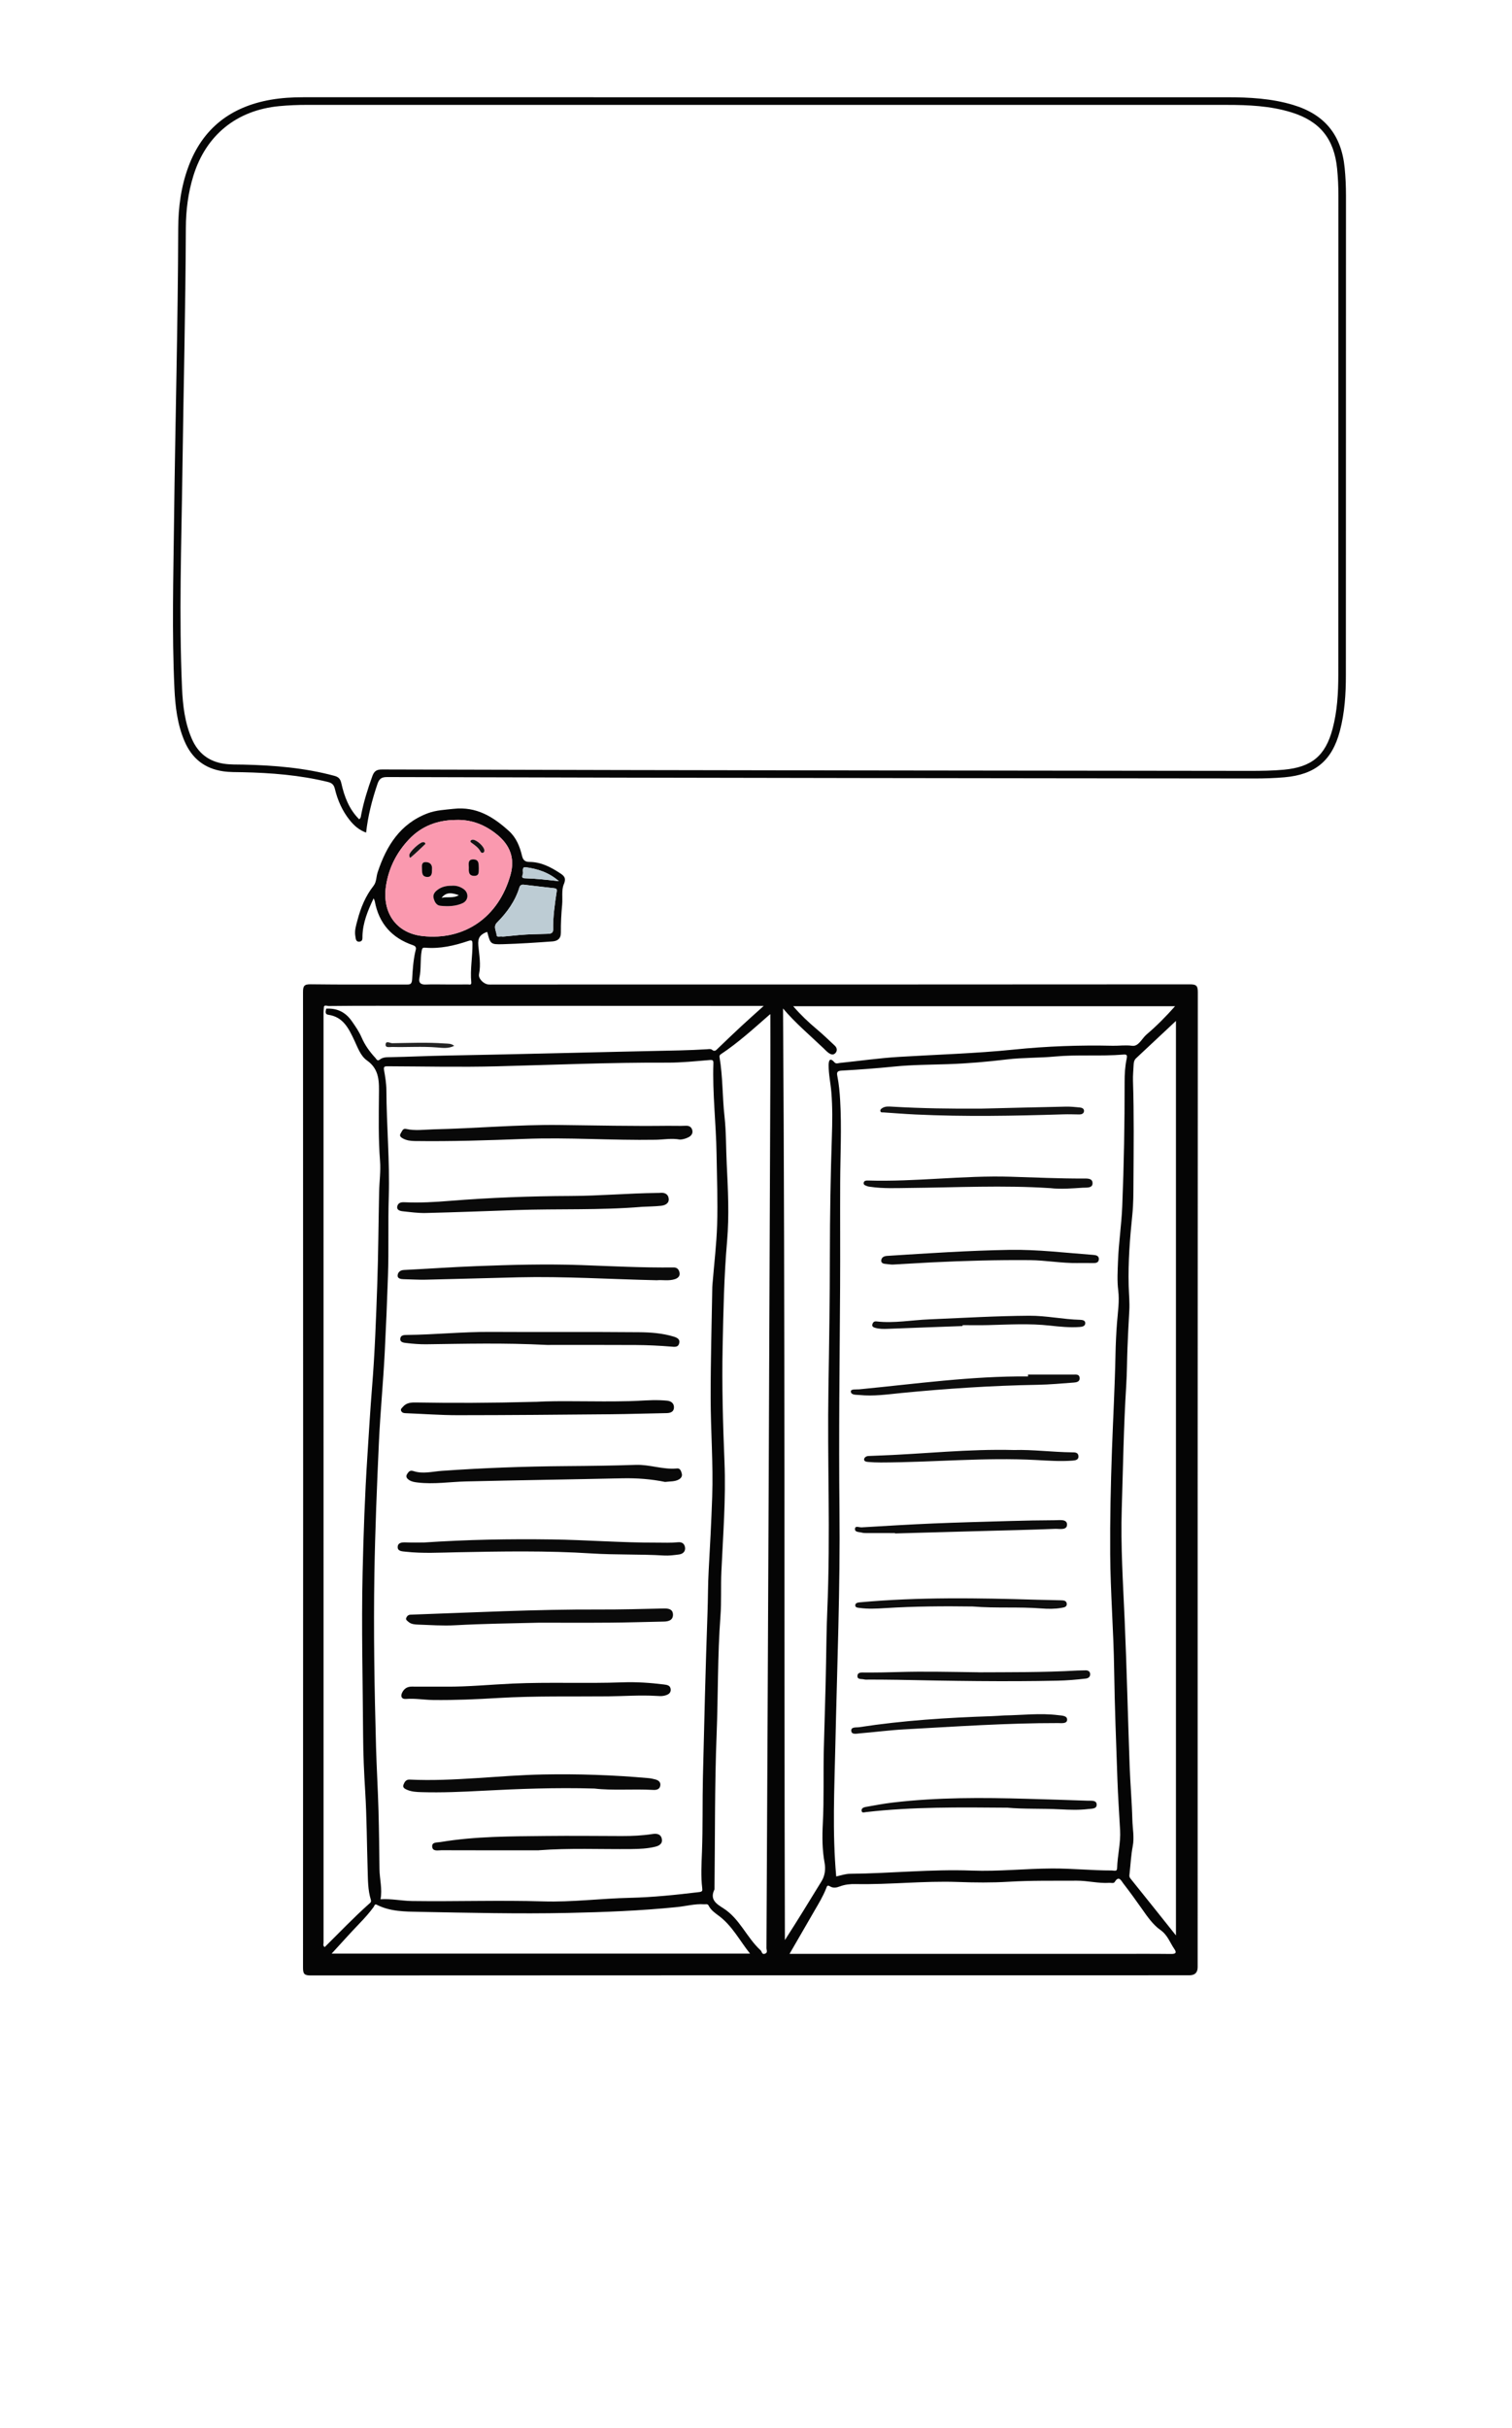 <?xml version="1.0" encoding="UTF-8" standalone="no"?>
<svg
   id="Layer_11"
   viewBox="0 0 865 1388"
   version="1.1"
   sodipodi:docname="rosieOnboarding-10.svg"
   inkscape:version="1.2.1 (9c6d41e4, 2022-07-14)"
   xmlns:inkscape="http://www.inkscape.org/namespaces/inkscape"
   xmlns:sodipodi="http://sodipodi.sourceforge.net/DTD/sodipodi-0.dtd"
   xmlns="http://www.w3.org/2000/svg"
   xmlns:svg="http://www.w3.org/2000/svg">
  <sodipodi:namedview
     id="namedview169"
     pagecolor="#505050"
     bordercolor="#ffffff"
     borderopacity="1"
     inkscape:showpageshadow="0"
     inkscape:pageopacity="0"
     inkscape:pagecheckerboard="1"
     inkscape:deskcolor="#505050"
     showgrid="false"
     inkscape:zoom="0.22295542"
     inkscape:cx="338.63272"
     inkscape:cy="210.80448"
     inkscape:window-width="1309"
     inkscape:window-height="456"
     inkscape:window-x="0"
     inkscape:window-y="25"
     inkscape:window-maximized="0"
     inkscape:current-layer="Layer_11" />
  <defs
     id="defs4">
    <style
       id="style2">.cls-1{letter-spacing:0em;}.cls-2{fill:#0f0f0f;}.cls-3{fill:#090909;}.cls-4{letter-spacing:0em;}.cls-4,.cls-5,.cls-6{font-family:ComicNeue-BoldItalic, 'Comic Neue';}.cls-7{letter-spacing:0em;}.cls-8{fill:#040707;}.cls-9,.cls-10,.cls-11,.cls-12,.cls-13,.cls-14,.cls-15,.cls-16{font-family:ComicNeue-Regular, 'Comic Neue';}.cls-5{letter-spacing:0em;}.cls-17{fill:#0c0c0c;}.cls-10,.cls-18{letter-spacing:0em;}.cls-11{letter-spacing:-.02em;}.cls-19{font-size:36px;}.cls-20{letter-spacing:-.02em;}.cls-12{letter-spacing:0em;}.cls-21{fill:#131313;}.cls-22{fill:#0a0a0a;}.cls-23{fill:#232323;}.cls-24{letter-spacing:-.1em;}.cls-25{letter-spacing:-.02em;}.cls-13{letter-spacing:-.02em;}.cls-26{letter-spacing:0em;}.cls-27{fill:#0d0d0d;}.cls-28{fill:#080808;}.cls-14{letter-spacing:-.03em;}.cls-29{fill:#bdccd4;}.cls-30{letter-spacing:-.02em;}.cls-15{letter-spacing:0em;}.cls-31{fill:#0e0e0e;}.cls-16{letter-spacing:-.03em;}.cls-32{fill:#050505;}.cls-33{fill:#0b0b0b;}.cls-34{fill:#fa99af;}.cls-35{fill:#070707;}.cls-36{letter-spacing:-.01em;}.cls-37{fill:#060606;}</style>
  </defs>
  <g
     id="g72">
    <path
       class="cls-32"
       d="M213.76,513.57c-3.45,7.28-6.17,13.98-6.4,21.45-.04,1.4,.29,3.19-1.78,3.36-2.13,.18-2.05-1.91-2.28-3.09-.61-3.13,.41-6.17,1.19-9.17,1.86-7.1,4.59-13.8,9.19-19.64,1.76-2.23,1.51-5.17,2.36-7.73,5-15.13,12.87-27.81,28.64-33.77,4.77-1.8,9.79-1.99,14.81-2.55,13.06-1.46,22.79,4.59,31.77,12.78,4.13,3.76,6.14,8.84,7.38,14.09,.63,2.69,1.97,3.47,4.31,3.49,6.48,.05,11.97,2.86,17.2,6.28,2.27,1.49,4.04,2.62,2.39,6.51-1.41,3.32-.57,7.78-.95,11.73-.51,5.26-.76,10.58-.72,15.86,.03,3.53-1.97,4.85-4.79,5.06-9.47,.69-18.95,1.33-28.44,1.59-7.05,.19-7.06-.08-8.89-6.98-.21,.05-.44,.07-.64,.15-3.38,1.39-4.87,3.22-4.47,7.54,.49,5.38,1.57,10.88,.4,16.42-.53,2.49,2.62,5.62,5.24,5.88,1.07,.11,2.16,.03,3.25,.03,132.76,0,265.51,.02,398.27-.09,3.68,0,4.46,.89,4.46,4.51-.1,185.79-.09,371.58-.09,557.36q0,4.69-4.8,4.69c-167.54,0-335.08-.01-502.62,.09-3.66,0-4.4-.89-4.4-4.45,.1-185.91,.1-371.82,0-557.72,0-3.47,.6-4.56,4.36-4.51,18.17,.24,36.35,.09,54.52,.14,2.2,0,3.36,.1,3.55-3.03,.3-5.23,.63-10.53,1.79-15.71,.28-1.24,1.19-2.89-1.29-3.74-12.13-4.13-19.55-12.47-21.88-25.19-.06-.31-.23-.6-.65-1.63Zm-28.52,63.02c-.05,.84-.15,1.68-.15,2.51,0,177.14,0,354.28,.02,531.42,0,.84-.54,1.91,.66,2.67,8.4-8.27,16.51-16.83,25.33-24.67,.65-.58,1.47-1.03,1.06-2.36-1.76-5.66-1.66-11.62-1.84-17.42-.47-14.87-.48-29.74-1.4-44.61-.65-10.55-1.12-21.13-1.19-31.7-.18-31.05-1-62.1-.29-93.16,.51-22.24,1.28-44.47,2.73-66.67,.86-13.16,1.61-26.32,2.68-39.48,1.59-19.51,2.28-39.1,2.97-58.67,.62-17.67,.7-35.35,1.08-53.02,.12-5.89,.98-11.82,.52-17.65-.98-12.51-.73-25-.63-37.51,.05-7.27,.6-14.76-6.84-19.97-3.76-2.64-5.36-7.57-7.39-11.82-3.13-6.58-6.3-13.13-14.77-14.31-2.05-.29-1.52-2.07-1.15-3.5,6.13-.34,10.93,1.93,14.52,7.01,2.15,3.05,4.25,6.08,5.74,9.53,1.88,4.34,4.62,8.15,7.83,11.6,.57,.61,1.11,2.14,2.54,.99,1.83-1.47,4.1-1.35,6.21-1.39,10.59-.2,21.16-.72,31.75-.91,44.62-.81,89.24-2.03,133.86-2.96,5.17-.11,10.33-.37,15.49-.66,.96-.05,2.03-.31,2.8,.33,1.51,1.23,2.29,.22,3.28-.74,4.42-4.26,8.86-8.5,13.35-12.68,4.06-3.77,8.21-7.44,12.9-11.67-1.6,0-2.3,0-3,0-72.83-.03-145.65-.06-218.48-.08-9.15,0-18.3,.02-27.44,.13-.96,.01-2.94-1.14-2.72,1.43Zm32.47,509.27c6.11-.41,12.03,.93,18.05,1.01,25.03,.34,50.05-.54,75.08,.21,16.48,.49,32.91-1.67,49.4-2.04,13.33-.3,26.59-1.7,39.82-3.29,1.75-.21,1.85-.82,1.68-2.18-.84-6.93-.41-13.84-.15-20.8,.54-14.18,.21-28.4,.54-42.59,.74-31.4,1.51-62.8,2.63-94.18,.29-8.06,.22-16.12,.67-24.17,.8-14.05,1.53-28.1,2.01-42.16,.63-18.78-.85-37.53-.88-56.3-.03-21.18,.59-42.35,.94-63.53,.02-.96,.14-1.92,.22-2.88,.88-10.87,2.2-21.73,2.54-32.62,.43-13.58-.13-27.19-.33-40.78-.26-17.21-2.39-34.34-1.8-51.56,.06-1.76-.35-2.1-2.19-1.95-8.01,.66-16.05,1.52-24.07,1.49-32.5-.15-64.95,1.27-97.42,2.1-20.92,.54-41.86,.06-62.8-.02-1.74,0-2.28,.29-1.94,2.22,.66,3.77,1.32,7.61,1.34,11.42,.08,20.33,1.99,40.61,1.36,60.97-.46,15.02,.05,30.07-.45,45.08-.49,14.65-1.12,29.31-1.86,43.96-.87,17.16-2.55,34.25-3.33,51.41-1.14,24.98-2.16,49.98-2.58,74.97-.54,33.07,.03,66.14,.94,99.2,.34,12.13,1.07,24.23,1.41,36.36,.31,11.14,.43,22.29,.56,33.43,.06,5.7,1.72,11.33,.6,17.23Zm260.68-13.04c2.81-.64,5.33-1.51,8-1.53,23.21-.2,46.35-2.71,69.59-1.83,15.28,.58,30.53-1.12,45.82-1.2,11.43-.06,22.79,1.16,34.21,1.14,1.58,0,3.03,.84,3.09-1.43,.2-7.22,2.1-14.3,1.7-21.56-.53-9.6-1.19-19.19-1.53-28.79-.74-21.16-1.58-42.33-1.89-63.5-.32-21.89-2.11-43.73-2.25-65.62-.13-19.73,.3-39.44,1-59.16,.65-18.27,1.66-36.54,2.03-54.83,.12-6.11,.4-12.25,.88-18.37,.48-6.09,1.45-12.24,.69-18.36-.69-5.54-.34-11.02-.14-16.55,.37-10.58,2.02-21.06,2.44-31.6,.96-23.68,1.39-47.39,1.35-71.1,0-4.46,.24-8.92,1.18-13.25,.47-2.18-.07-2.51-1.94-2.35-13.05,1.08-26.16-.1-39.22,1.12-9.08,.85-18.23,.56-27.32,1.65-11.2,1.34-22.43,2.33-33.73,2.71-10.2,.34-20.43,.34-30.62,1.36-10.03,1-20.09,1.78-30.15,2.32-2.6,.14-2.98,.93-2.55,3.09,.92,4.6,1.34,9.26,1.61,13.93,.92,15.64,.08,31.28,.02,46.91-.09,19.98,.07,39.97-.05,59.95-.26,42.37-.8,84.74-.36,127.12,.47,44.88-1.36,89.71-2.35,134.57-.55,24.94-1.79,49.96,.49,75.17Zm-30.42-496.25c1.2,177.63,.55,355.09,1.06,532.63,7.2-11.17,14.08-22.42,20.98-33.67,1.99-3.25,2.37-7.02,1.74-10.44-1.39-7.52-1.41-15-1.02-22.57,.73-14.18,.22-28.38,.57-42.58,.39-16.24,1-32.48,1.27-48.72,.17-10.11,.29-20.22,.71-30.32,.92-21.89,.97-43.8,.77-65.69-.19-20.47-.44-40.93-.11-61.39,.42-25.52,.79-51.03,.82-76.55,.02-22.51,.4-45.01,1.15-67.51,.28-8.4,.39-16.81-.3-25.24-.43-5.24-1.61-10.4-1.55-15.66,.03-2.51,.7-4.48,3.36-1.47,.9,1.02,2.06,.42,3.06,.32,11.24-1.15,22.44-2.76,33.7-3.45,21.96-1.34,43.95-1.95,65.89-4.19,18.75-1.92,37.65-2.61,56.54-2.18,3.67,.08,7.25-.51,11.05,.02,3.74,.53,5.58-4.19,8.29-6.48,5.7-4.83,10.99-10.17,16.29-16.14h-218.46c4.29,4.94,8.68,9.11,13.36,13.03,3.59,3.01,6.98,6.26,10.39,9.47,1.26,1.19,1.67,2.79,.47,4.2-1.31,1.53-2.86,.82-4.17-.16-.96-.72-1.78-1.62-2.65-2.45-7.8-7.46-16.11-14.4-23.22-22.81Zm224.78,529.98V583.69c-7.19,6.73-14.98,14.03-22.78,21.32-1.06,.99-1.36,2.23-1.42,3.58-.14,3.12-.48,6.26-.38,9.37,.62,19.25,.38,38.51,.27,57.77-.04,6.25-.01,12.54-.65,18.75-1.39,13.52-2.45,27.05-2.09,40.65,.13,4.81,.65,9.59,.35,14.42-.43,7.08-.76,14.17-1.04,21.25-.28,7.09-.26,14.2-.71,21.28-1.48,23.53-1.82,47.12-2.56,70.67-.66,21.02,.73,42.09,1.65,63.13,1.22,27.88,1.85,55.78,2.86,83.67,.37,10.31,1.29,20.6,1.56,30.92,.13,5.01,1.19,9.98,.21,15.09-.97,5.05-1.22,10.24-1.78,15.37-.11,1.04-.4,1.98,.45,3.03,8.65,10.72,17.23,21.51,26.06,32.57Zm-232.04-526.65c.05-.02-.19,0-.34,.13-9.06,7.9-17.93,16.04-27.99,22.71-.63,.42-.88,.85-.73,1.75,1.9,11.14,1.57,22.47,2.82,33.68,1.01,9.08,.83,18.26,1.29,27.39,.72,14.67,1.47,29.39,.2,43.99-1.76,20.16-2.13,40.35-2.55,60.54-.46,21.9,.17,43.8,1.06,65.69,.86,20.92-.82,41.82-1.77,62.72-.39,8.55,.1,17.11-.54,25.62-1.68,22.44-1.3,44.94-2.18,67.41-1.16,29.53-.88,59.13-1.22,88.69-2.8,5.64,.86,8.16,4.95,10.72,9.47,5.93,13.44,16.82,21.44,24.11,.76,.7,.62,2.47,2.34,1.99,1.94-.54,.99-2.19,.99-3.29,.46-87.88,.89-175.76,1.28-263.65,.35-78.25,.65-156.51,.96-234.76,.05-11.79,0-23.57,0-35.45Zm11,537.18h185.78c10.83,0,21.66-.08,32.49,.05,2.8,.03,3.26-.81,1.77-2.96-2.51-3.65-3.76-7.85-7.92-10.77-4.26-2.99-7.48-7.69-10.6-12.13-3.45-4.91-6.98-9.77-10.65-14.52-1.15-1.49-2.49-4.67-4.85-.79-.6,.99-2.02,.44-3.08,.51-6.27,.42-12.4-1.27-18.67-1.23-12.98,.07-25.96-.17-38.93,.61-9.72,.59-19.43,.48-29.18,.13-19.48-.7-38.92,1.59-58.42,1.2-2.99-.06-6.05,.22-8.86,1.3-2.04,.78-3.95,1.13-5.81-.02-1.53-.95-1.71,.08-2.1,1.07-1.79,4.62-4.36,8.82-6.84,13.08-4.63,7.96-9.23,15.95-14.15,24.46Zm-22.62-.14c-6.02-7.58-10.27-16.01-17.92-21.66-2.16-1.6-4.51-3.24-5.8-5.84-.54-1.1-1.7-.63-2.6-.7-5.22-.37-10.26,1.06-15.39,1.58-20.82,2.12-41.75,2.92-62.63,3.36-28.26,.6-56.55-.1-84.82-.62-8.23-.15-16.69-.13-24.39-4.06-1.24-.63-1.33,.65-1.74,1.22-2.48,3.41-5.3,6.52-8.23,9.56-5.29,5.49-10.35,11.19-15.84,17.16h239.35ZM260.57,468.8c-10.25,.09-19.31,3.46-26.42,10.91-7.18,7.51-11.81,16.54-13.34,26.91-2.26,15.34,6.02,26.88,20.83,28.53,24.46,2.73,43.73-11.08,50.41-35.02,2.63-9.44-.28-16.9-7.6-22.9-6.91-5.67-14.77-8.81-23.88-8.43Zm26.97,66.68c3.21-.25,6.42-.62,9.62-.91,5.39-.48,10.77-.5,16.15-.67,1.47-.05,3.2-.19,3.15-2.51-.15-7.33,.95-14.56,2.02-21.78,.19-1.25-.19-1.66-1.44-1.79-5.82-.62-11.62-1.35-17.44-2.02-1.2-.14-2.08,.34-2.46,1.57-2.43,7.87-7.08,14.33-12.81,20.08-2.28,2.29-.41,4.82-.22,7.15,.13,1.58,2.24,.43,3.42,.87Zm-32.45,27.37c4.21,0,8.41,.03,12.62-.03,.78-.01,2.07,.55,1.9-1.21-.72-7.34,.76-14.61,.68-21.94-.02-2.01-.38-2.38-2.45-1.68-7.93,2.67-16.04,4.54-24.51,3.84-1.59-.13-1.84,.32-2.11,1.84-.9,5.11-.2,10.32-1.27,15.4-.59,2.78,.75,3.93,3.6,3.81,3.84-.16,7.69-.04,11.54-.04Zm64.66-59.06c-5.97-5.14-12.38-7.07-19.1-7.96-2.02-.27-1.46,2.12-1.45,3.32,0,.97-1.45,2.92,.98,2.98,6.28,.16,12.52,.88,19.57,1.66Z"
       id="path6" />
    <path
       class="cls-37"
       d="M209.47,476.03c-4.04-1.45-6.96-4.05-9.46-7.19-4.2-5.26-6.86-11.3-8.42-17.77-.6-2.49-1.72-3.45-4.15-4.04-15.99-3.89-32.26-5.17-48.65-5.53-3.72-.08-7.44,.02-11.16-.53-10.73-1.58-17.96-7.49-22.13-17.36-4.05-9.57-5.23-19.73-5.71-29.96-1.49-31.77-.61-63.56-.23-95.34,.68-55.98,2.22-111.95,2.4-167.94,.04-11.98,1.64-23.76,5.82-35.05,8.14-21.97,24.22-34.26,47-38.27,6.18-1.09,12.41-1.45,18.68-1.45,176.21,.02,352.43,.01,528.64,.01,12.66,0,25.25,.67,37.49,4.32,18.21,5.42,27.83,17.18,29.68,36.1,.52,5.28,.75,10.56,.75,15.86-.03,91.39,0,182.79-.06,274.18,0,10.72-.67,21.41-3.43,31.85-4.49,16.98-14.12,24.94-31.66,26.48-5.77,.51-11.53,.68-17.31,.68-75.23-.08-150.45-.13-225.68-.25-90.15-.13-180.3-.3-270.45-.57-3.25,0-4.49,1.04-5.5,3.99-3.06,9.02-5.43,18.17-6.48,27.76Zm-4-7.63c1.04-.74,.98-1.63,1.13-2.42,1.45-7.57,3.77-14.87,6.37-22.12,1.05-2.93,2.37-3.94,5.6-3.93,90.99,.26,181.99,.42,272.98,.55,74.51,.11,149.01,.17,223.52,.26,6.5,0,12.98-.08,19.47-.68,15.8-1.47,23.67-7.91,27.77-23.22,2.73-10.19,3.31-20.66,3.32-31.14,.05-91.28,.04-182.55,.06-273.83,0-5.18-.24-10.34-.75-15.5-1.69-16.98-9.82-27.08-26.07-32.11-12.1-3.75-24.59-4.28-37.13-4.28-175.38,0-350.75,0-526.13-.01-5.3,0-10.58,.21-15.86,.71-24.36,2.33-41.9,16.5-49.13,39.85-3.01,9.73-4.26,19.74-4.3,29.89-.18,46.6-1.36,93.18-1.98,139.77-.55,41.05-2.01,82.1-.2,123.15,.44,9.98,1.57,19.91,5.67,29.22,3.52,7.99,9.49,12.74,18.22,14.08,3.73,.57,7.44,.43,11.16,.51,17.59,.41,35.06,1.81,52.14,6.43,2.35,.64,3.39,1.73,3.95,4.24,1.71,7.64,4.44,14.88,10.19,20.58Z"
       id="path8" />
    <path
       class="cls-34"
       d="M260.57,468.8c9.1-.38,16.96,2.76,23.88,8.43,7.32,6,10.24,13.46,7.6,22.9-6.68,23.94-25.95,37.75-50.41,35.02-14.81-1.65-23.09-13.19-20.83-28.53,1.53-10.37,6.16-19.4,13.34-26.91,7.11-7.44,16.17-10.82,26.42-10.91Zm-2.27,37.6c-2.99-.02-5.9,.63-8.31,2.6-1.42,1.15-2.49,2.6-1.89,4.68,.6,2.07,1.58,3.96,3.88,4.19,4.29,.43,8.64,.34,12.64-1.48,3.5-1.59,3.7-5.94,.53-8.15-2.02-1.4-4.3-2.05-6.85-1.84Zm15.62-9.96c-.13-2.33,.32-5.14-3.3-5.09-3.16,.04-2.42,2.85-2.42,4.46,0,1.97-.41,4.87,3,4.95,3.18,.07,2.6-2.38,2.72-4.32Zm-26.79,.71c.21-2.32-.63-4.1-3.38-4.26-2.54-.15-2.47,1.85-2.38,3.46,.12,2.12-.24,4.91,2.98,5.03,2.65,.1,2.8-2.04,2.77-4.23Zm-3.73-14.67c-.22-.85-.77-1.06-1.6-.95-1.91,.26-7.34,5.3-7.62,7.19-.1,.66,.2,2.01,.67,1.62,2.96-2.46,5.71-5.19,8.55-7.85Zm33.68,3.57c-.15-2.06-4.3-5.89-6.53-5.97-.41-.01-.98,.17-1.22,.47-.51,.65,.1,1.03,.57,1.38,1.92,1.39,3.88,2.73,5,4.95,.26,.52,.82,.92,1.48,.63,.61-.26,.81-.81,.7-1.46Z"
       id="path10" />
    <path
       class="cls-29"
       d="M287.54,535.47c-1.18-.44-3.29,.7-3.42-.87-.19-2.33-2.06-4.86,.22-7.15,5.74-5.76,10.38-12.22,12.81-20.08,.38-1.23,1.25-1.71,2.46-1.57,5.81,.67,11.62,1.4,17.44,2.02,1.25,.13,1.62,.54,1.44,1.79-1.07,7.22-2.18,14.45-2.02,21.78,.05,2.31-1.68,2.46-3.15,2.51-5.39,.17-10.76,.19-16.15,.67-3.2,.28-6.42,.65-9.62,.91Z"
       id="path12" />
    <path
       class="cls-29"
       d="M319.75,503.78c-7.05-.78-13.29-1.5-19.57-1.66-2.42-.06-.97-2.01-.98-2.98-.01-1.2-.57-3.59,1.45-3.32,6.72,.89,13.13,2.82,19.1,7.96Z"
       id="path14" />
    <path
       class="cls-3"
       d="M388.96,651.52c-4.82-.87-9.37,.04-13.92,.12-25,.42-49.99-1.47-75-.49-20.9,.82-41.8,1.49-62.72,1.21-2.43-.03-4.81-.32-6.94-1.54-1.03-.58-2.11-1.38-1.13-2.87,.76-1.16,1.16-2.94,3.04-2.51,5.25,1.2,10.52,.36,15.77,.24,24.16-.54,48.26-2.79,72.43-2.48,20.56,.26,41.11,.69,61.67,.45,3.36-.04,6.73,.14,10.08-.03,2.04-.11,3.33,.72,3.8,2.49,.48,1.83-.5,3.24-2.17,4.09-1.62,.83-3.36,1.28-4.92,1.34Z"
       id="path16" />
    <path
       class="cls-35"
       d="M255.05,964.31c12.76,.1,25.46-1.19,38.19-1.76,20.93-.94,41.88,.05,62.8-.71,7.98-.29,15.81,.23,23.69,1.21,2.01,.25,3.73,.53,3.95,2.74,.24,2.46-1.83,3.25-3.69,3.69-1.48,.35-3.11,.2-4.66,.11-9.12-.53-18.23,.16-27.35,.25-20.93,.2-41.87-.29-62.78,.94-12.49,.74-24.97,1.31-37.49,1.15-5.17-.07-10.28-1.01-15.48-.6-2.49,.2-3.25-1.51-2.13-3.69,1.17-2.28,2.91-3.36,5.48-3.35,6.49,.04,12.99,.01,19.48,.01Z"
       id="path18" />
    <path
       class="cls-3"
       d="M380.45,847.26c-7.64-1.59-15.97-2.26-24.41-2.07-29.81,.66-59.63,1.08-89.44,1.79-9.23,.22-18.43,1.74-27.71,.61-1.69-.21-3.32-.43-4.76-1.37-1.32-.86-2.26-1.96-1.16-3.57,.86-1.26,1.51-2.27,3.7-1.55,5.27,1.72,10.75,.21,16.08-.17,23.63-1.67,47.29-2.53,70.98-2.71,13.34-.1,26.69-.26,40.03-.71,7.99-.27,15.61,2.85,23.62,2.04,1.77-.18,2.3,1.61,2.66,2.92,.43,1.58-.48,2.78-1.9,3.51-2.22,1.14-4.67,.92-7.69,1.29Z"
       id="path20" />
    <path
       class="cls-22"
       d="M242.52,881.89c25-1.67,49.04-2.09,73.09-1.75,20.07,.28,40.1,1.9,60.19,1.83,3.97-.01,7.96,.2,11.89-.21,2.53-.27,3.81,.81,4.18,2.78,.44,2.36-1.11,3.89-3.4,4.19-2.85,.38-5.76,.76-8.62,.59-13.8-.82-27.64-.3-41.44-1.18-25.7-1.65-51.44-1.17-77.17-.67-9.73,.19-19.47,.76-29.19-.32-1.94-.22-4.71-.17-4.53-2.83,.16-2.46,2.6-2.57,4.82-2.48,3.72,.16,7.45,.04,10.19,.04Z"
       id="path22" />
    <path
       class="cls-22"
       d="M367.4,689.97c-24.01,2.03-48.1,1.02-72.15,1.86-17.18,.6-34.36,1.26-51.55,1.68-4.42,.11-8.87-.51-13.28-.98-1.62-.17-3.71-.75-3.11-2.97,.46-1.69,1.73-2.32,4.11-2.2,8.71,.41,17.45-.11,26.17-.81,22.91-1.83,45.88-2.7,68.85-2.78,16.5-.06,32.93-1.54,49.41-1.73,.6,0,1.21,.02,1.8-.05,2.69-.3,4.74,.79,4.92,3.47,.18,2.65-2.17,3.68-4.38,3.92-3.58,.39-7.19,.41-10.79,.59Z"
       id="path24" />
    <path
       class="cls-33"
       d="M375.83,731.96c-26.71-.58-53.01-2.3-79.35-1.68-17.67,.42-35.34,.97-53.02,1.36-4.2,.09-8.41-.21-12.61-.29-1.55-.03-3.39-.4-3.38-1.95,.02-1.76,1.24-3.19,3.54-3.31,13.81-.69,27.61-1.67,41.42-2.2,20.07-.77,40.16-1.32,60.24-.6,17.54,.63,35.06,1.55,52.61,1.34,2.22-.03,3.08,1.24,3.46,2.89,.44,1.95-.79,3.19-2.56,3.79-3.52,1.18-7.17,.35-10.35,.64Z"
       id="path26" />
    <path
       class="cls-22"
       d="M308.35,927.74c-16,.37-31.99,.59-47.96,1.46-7.1,.39-14.19-.13-21.27-.38-1.87-.07-3.88-.19-5.44-1.55-.7-.61-1.75-1.2-1.26-2.31,.42-.95,1.09-1.75,2.43-1.8,35.91-1.26,71.81-3.1,107.76-2.96,12.38,.05,24.77-.3,37.15-.58,2.69-.06,5.12,.36,5.24,3.39,.12,3.23-2.44,4.04-5.22,4.09-10.22,.21-20.43,.53-30.65,.61-13.59,.11-27.18,.03-40.77,.03Z"
       id="path28" />
    <path
       class="cls-3"
       d="M340.06,1022.55c-22.41-.62-43.2,.18-63.98,1.28-11.65,.61-23.31,1.14-34.98,.79-2.76-.08-5.56-.21-8.14-1.31-1.15-.49-2.75-1.21-2.18-2.81,.54-1.51,1.39-3.15,3.53-3.06,25.53,1.19,50.88-2.44,76.35-2.92,20.22-.39,40.38,.3,60.52,2.1,1.18,.11,2.36,.39,3.52,.67,1.77,.43,3.28,1.39,3.08,3.37-.23,2.22-2,2.79-3.99,2.68-11.76-.65-23.57,.44-33.73-.79Z"
       id="path30" />
    <path
       class="cls-37"
       d="M306.51,801.48c13.49-.86,33.71,.08,53.91-.42,5.77-.14,11.52-.73,17.3-.51,1.32,.05,2.64,.13,3.96,.26,2.33,.22,3.94,1.59,3.89,3.85-.04,2.47-1.91,3.23-4.29,3.26-10.7,.17-21.39,.56-32.09,.65-29.1,.26-58.21,.53-87.31,.54-9.96,0-19.92-.76-29.89-1.15-1.02-.04-1.93-.22-2.44-1.19-.62-1.17,.4-1.78,.97-2.46,2.1-2.53,5.09-2.52,7.95-2.47,20.45,.35,40.89,.32,68.04-.38Z"
       id="path32" />
    <path
       class="cls-33"
       d="M312.96,768.94c-25.17-1.27-47.05-.65-68.93-.38-3.83,.05-7.69-.25-11.5-.71-1.44-.18-3.87-.33-3.51-2.65,.3-1.97,2.18-1.96,4.03-1.98,15.87-.17,31.67-1.82,47.56-1.73,28.38,.17,56.76-.08,85.13,.18,6.55,.06,13.2,.56,19.6,2.48,2.02,.61,3.86,1.49,3.22,3.89-.62,2.35-2.54,2.02-4.67,1.85-6.69-.55-13.41-.87-20.13-.91-18.04-.11-36.07-.04-50.81-.04Z"
       id="path34" />
    <path
       class="cls-28"
       d="M308.15,1057.88c-18.53,0-37.06,.03-55.59-.04-1.97,0-5.05,.85-5.31-2.02-.25-2.77,2.79-2.34,4.7-2.66,20.02-3.34,40.25-3.26,60.45-3.48,14.44-.16,28.88,0,43.32,.04,5.9,.01,11.77-.25,17.61-1.17,2.49-.39,4.77,.05,5.31,2.86,.52,2.73-1.63,3.89-3.8,4.42-4.46,1.09-9.04,1.28-13.61,1.33-17.69,.18-35.38-.67-53.07,.7Z"
       id="path36" />
    <path
       class="cls-17"
       d="M616.44,722.12c-9.15,.13-18.21-1.58-27.31-1.66-18.63-.16-37.26,.36-55.87,1.26-7.44,.36-14.87,.88-22.31,1.26-1.3,.07-2.63-.23-3.94-.32-1.39-.09-2.98-.37-2.86-2.01,.12-1.67,1.42-2.5,3.3-2.62,23.37-1.49,46.73-3.05,70.15-3.45,16.02-.27,31.89,1.7,47.82,2.88,1.68,.13,3.35,.5,3.21,2.55-.14,2.05-1.84,2.15-3.52,2.12-2.88-.06-5.77-.02-8.65-.02Z"
       id="path38" />
    <path
       class="cls-33"
       d="M576.44,1033.51c-28.02-.23-54.59-.52-81.05,2.52-.93,.11-2.19,.64-2.46-.6-.32-1.47,1.05-2.13,2.21-2.33,5.19-.93,10.39-1.91,15.62-2.53,25.62-3.04,51.34-2.87,77.07-2.14,11.54,.33,23.07,.67,34.6,1.09,1.92,.07,4.89-.43,4.97,2.2,.08,2.6-2.93,2.31-4.84,2.55-5.27,.65-10.57,.46-15.85,.18-10.57-.56-21.17-.08-30.27-.94Z"
       id="path40" />
    <path
       class="cls-31"
       d="M600.64,679.28c-26.69-1.74-53.37-.36-80.06-.11-7.56,.07-15.14,.47-22.68-.64-.59-.09-1.21-.13-1.75-.36-.94-.4-2.34-.61-2.01-2.07,.25-1.09,1.36-1.19,2.36-1.16,27.31,.83,54.5-3.01,81.81-2.17,13.7,.42,27.39,1.05,41.1,1.04,2.29,0,5.76-.39,5.63,2.83-.11,2.77-3.51,2.28-5.68,2.41-6.24,.39-12.48,.97-18.73,.21Z"
       id="path42" />
    <path
       class="cls-27"
       d="M559.97,956.11c16.87-.1,36.72,.11,56.55-1.03,1.44-.08,2.89-.01,4.33-.09,1.56-.08,2.73,.53,2.82,2.09,.08,1.48-.9,2.42-2.45,2.6-5.37,.64-10.75,1.1-16.17,1.21-30.55,.65-61.1,.13-91.65-.5-5.41-.11-10.83-.09-16.24-.13-.96,0-1.97,.14-2.87-.11-1.43-.39-3.97,.27-3.75-2.12,.19-2.03,2.25-1.82,4.05-1.81,6.61,.04,13.22-.07,19.83-.28,14.19-.43,28.38-.07,45.55,.15Z"
       id="path44" />
    <path
       class="cls-31"
       d="M588.11,785.88c8.65,0,17.31,0,25.96,0,1.55,0,3.43-.31,3.58,1.94,.14,2.13-1.71,2.51-3.23,2.62-6.95,.52-13.9,1.17-20.86,1.29-26.09,.46-52.11,2.17-78.07,4.71-7.9,.78-15.74,1.93-23.69,1.13-1.89-.19-4.93,.15-5.04-1.99-.08-1.59,3.09-1.1,4.73-1.26,32.16-3.09,64.21-7.64,96.63-7.38l-.02-1.08Z"
       id="path46" />
    <path
       class="cls-31"
       d="M580.26,829.02c10.17-.32,21.55,1.18,32.98,1.32,1.54,.02,3.46-.09,3.71,1.99,.29,2.42-1.87,2.63-3.44,2.75-6.85,.52-13.68,.03-20.53-.34-29.73-1.61-59.39,1.34-89.1,1.4-2.4,0-4.81-.09-7.2-.3-.99-.09-2.52-.28-2.33-1.64,.13-.94,1.24-1.72,2.47-1.77,2.28-.09,4.57-.19,6.85-.28,25.11-.92,50.15-3.82,76.6-3.13Z"
       id="path48" />
    <path
       class="cls-31"
       d="M574.45,980.77c10.32-.16,20.64-1.45,30.97-.16,2.09,.26,5.2,.22,5.07,2.69-.12,2.31-3.28,1.84-5.19,1.83-29.34-.04-58.6,1.99-87.87,3.59-8.5,.46-16.97,1.59-25.46,2.27-1.76,.14-4.72,.93-4.96-1.32-.27-2.52,2.76-1.92,4.52-2.19,25.09-3.86,50.37-5.45,75.71-6.3,2.4-.08,4.8-.27,7.2-.41Z"
       id="path50" />
    <path
       class="cls-17"
       d="M512.03,876.5c-5.29,0-10.58,.01-15.87-.01-1.08,0-2.2,.02-3.22-.27-1.49-.42-4.09-.12-3.81-2.3,.22-1.76,2.46-.61,3.78-.69,13.56-.79,27.11-1.64,40.68-2.21,14.77-.62,29.55-1,44.33-1.42,8.53-.24,17.07-.41,25.6-.44,2.6-.01,6.89-.78,6.92,2.44,.03,3.49-4.39,2.39-6.86,2.49-14.77,.59-29.55,.9-44.33,1.31-15.74,.43-31.48,.87-47.22,1.31v-.2Z"
       id="path52" />
    <path
       class="cls-2"
       d="M550.68,758.14c-14.29,.52-28.58,1.02-42.87,1.59-2.42,.1-4.82,.1-7.14-.58-.86-.25-1.97-.69-1.62-1.96,.3-1.09,.93-1.86,2.33-1.7,10.11,1.17,20.11-.77,30.16-1.18,19.09-.79,38.17-1.95,57.29-2.07,9.77-.06,19.35,2.09,29.09,2.33,1.32,.03,3.01,.33,2.96,1.95-.05,1.74-1.79,2.05-3.24,2.15-5.66,.4-11.31-.16-16.9-.78-11.89-1.32-23.77-.58-35.65-.29-4.8,.12-9.61,.02-14.41,.02v.52Z"
       id="path54" />
    <path
       class="cls-31"
       d="M556.5,918.48c-16.55-.23-33.38-.13-50.2,.93-4.8,.3-9.62,.55-14.41-.1-1-.14-2.58-.12-2.6-1.43-.02-1.38,1.31-1.67,2.64-1.79,33.73-3.07,67.51-2.5,101.3-1.47,4.57,.14,9.14,.17,13.71,.31,1.44,.04,3.21,.11,3.34,1.98,.14,1.91-1.57,2.09-3.03,2.35-3.83,.67-7.71,.63-11.52,.33-12.97-1.02-25.99-.03-39.24-1.11Z"
       id="path56" />
    <path
       class="cls-21"
       d="M561.18,633.83c16.23-.39,32.45-.81,48.68-1.14,2.63-.05,5.28,.23,7.9,.48,1.23,.12,2.54,.66,2.39,2.16-.14,1.43-1.53,1.85-2.72,1.83-3-.04-5.98-.15-8.99-.06-28.24,.88-56.49,1.42-84.73,.08-6.11-.29-12.21-.78-18.32-1.19-.67-.04-1.55,.2-1.74-.78-.16-.84,.52-1.33,1.1-1.7,1.73-1.1,3.69-.91,5.61-.8,16.93,1,33.88,1.22,50.84,1.12Z"
       id="path58" />
    <path
       class="cls-23"
       d="M259.84,597.93c-3.27,1.69-6.66,1.2-9.89,.93-8.52-.71-17.03-.05-25.54-.29-1.3-.04-3.95,.7-3.81-1.38,.16-2.44,2.52-.74,3.84-.76,9.96-.14,19.92-.58,29.87,.15,1.88,.14,3.82-.08,5.54,1.35Z"
       id="path60" />
    <path
       class="cls-8"
       d="M258.3,506.4c2.56-.22,4.84,.44,6.85,1.84,3.18,2.2,2.97,6.55-.53,8.15-4,1.82-8.35,1.91-12.64,1.48-2.3-.23-3.29-2.12-3.88-4.19-.6-2.07,.47-3.52,1.89-4.68,2.41-1.97,5.32-2.62,8.31-2.6Zm-5.67,6.94c3.11-.87,6.56,.43,9.87-1.54-3.78-1.28-7.11-2.08-9.87,1.54Z"
       id="path62" />
    <path
       class="cls-32"
       d="M273.92,496.44c-.12,1.94,.46,4.39-2.72,4.32-3.42-.07-3.01-2.98-3-4.95,0-1.61-.74-4.42,2.42-4.46,3.63-.05,3.17,2.76,3.3,5.09Z"
       id="path64" />
    <path
       class="cls-8"
       d="M247.13,497.15c.03,2.19-.12,4.32-2.77,4.23-3.23-.12-2.86-2.9-2.98-5.03-.09-1.61-.16-3.61,2.38-3.46,2.75,.16,3.59,1.93,3.38,4.26Z"
       id="path66" />
    <path
       class="cls-21"
       d="M243.4,482.48c-2.84,2.66-5.59,5.39-8.55,7.85-.47,.39-.77-.96-.67-1.62,.28-1.88,5.72-6.93,7.62-7.19,.83-.11,1.38,.11,1.6,.95Z"
       id="path68" />
    <path
       class="cls-21"
       d="M277.08,486.06c.11,.65-.1,1.19-.7,1.46-.66,.29-1.23-.12-1.48-.63-1.12-2.22-3.08-3.56-5-4.95-.47-.34-1.08-.72-.57-1.38,.24-.3,.81-.49,1.22-.47,2.24,.08,6.39,3.92,6.54,5.98Z"
       id="path70" />
  </g>
</svg>
